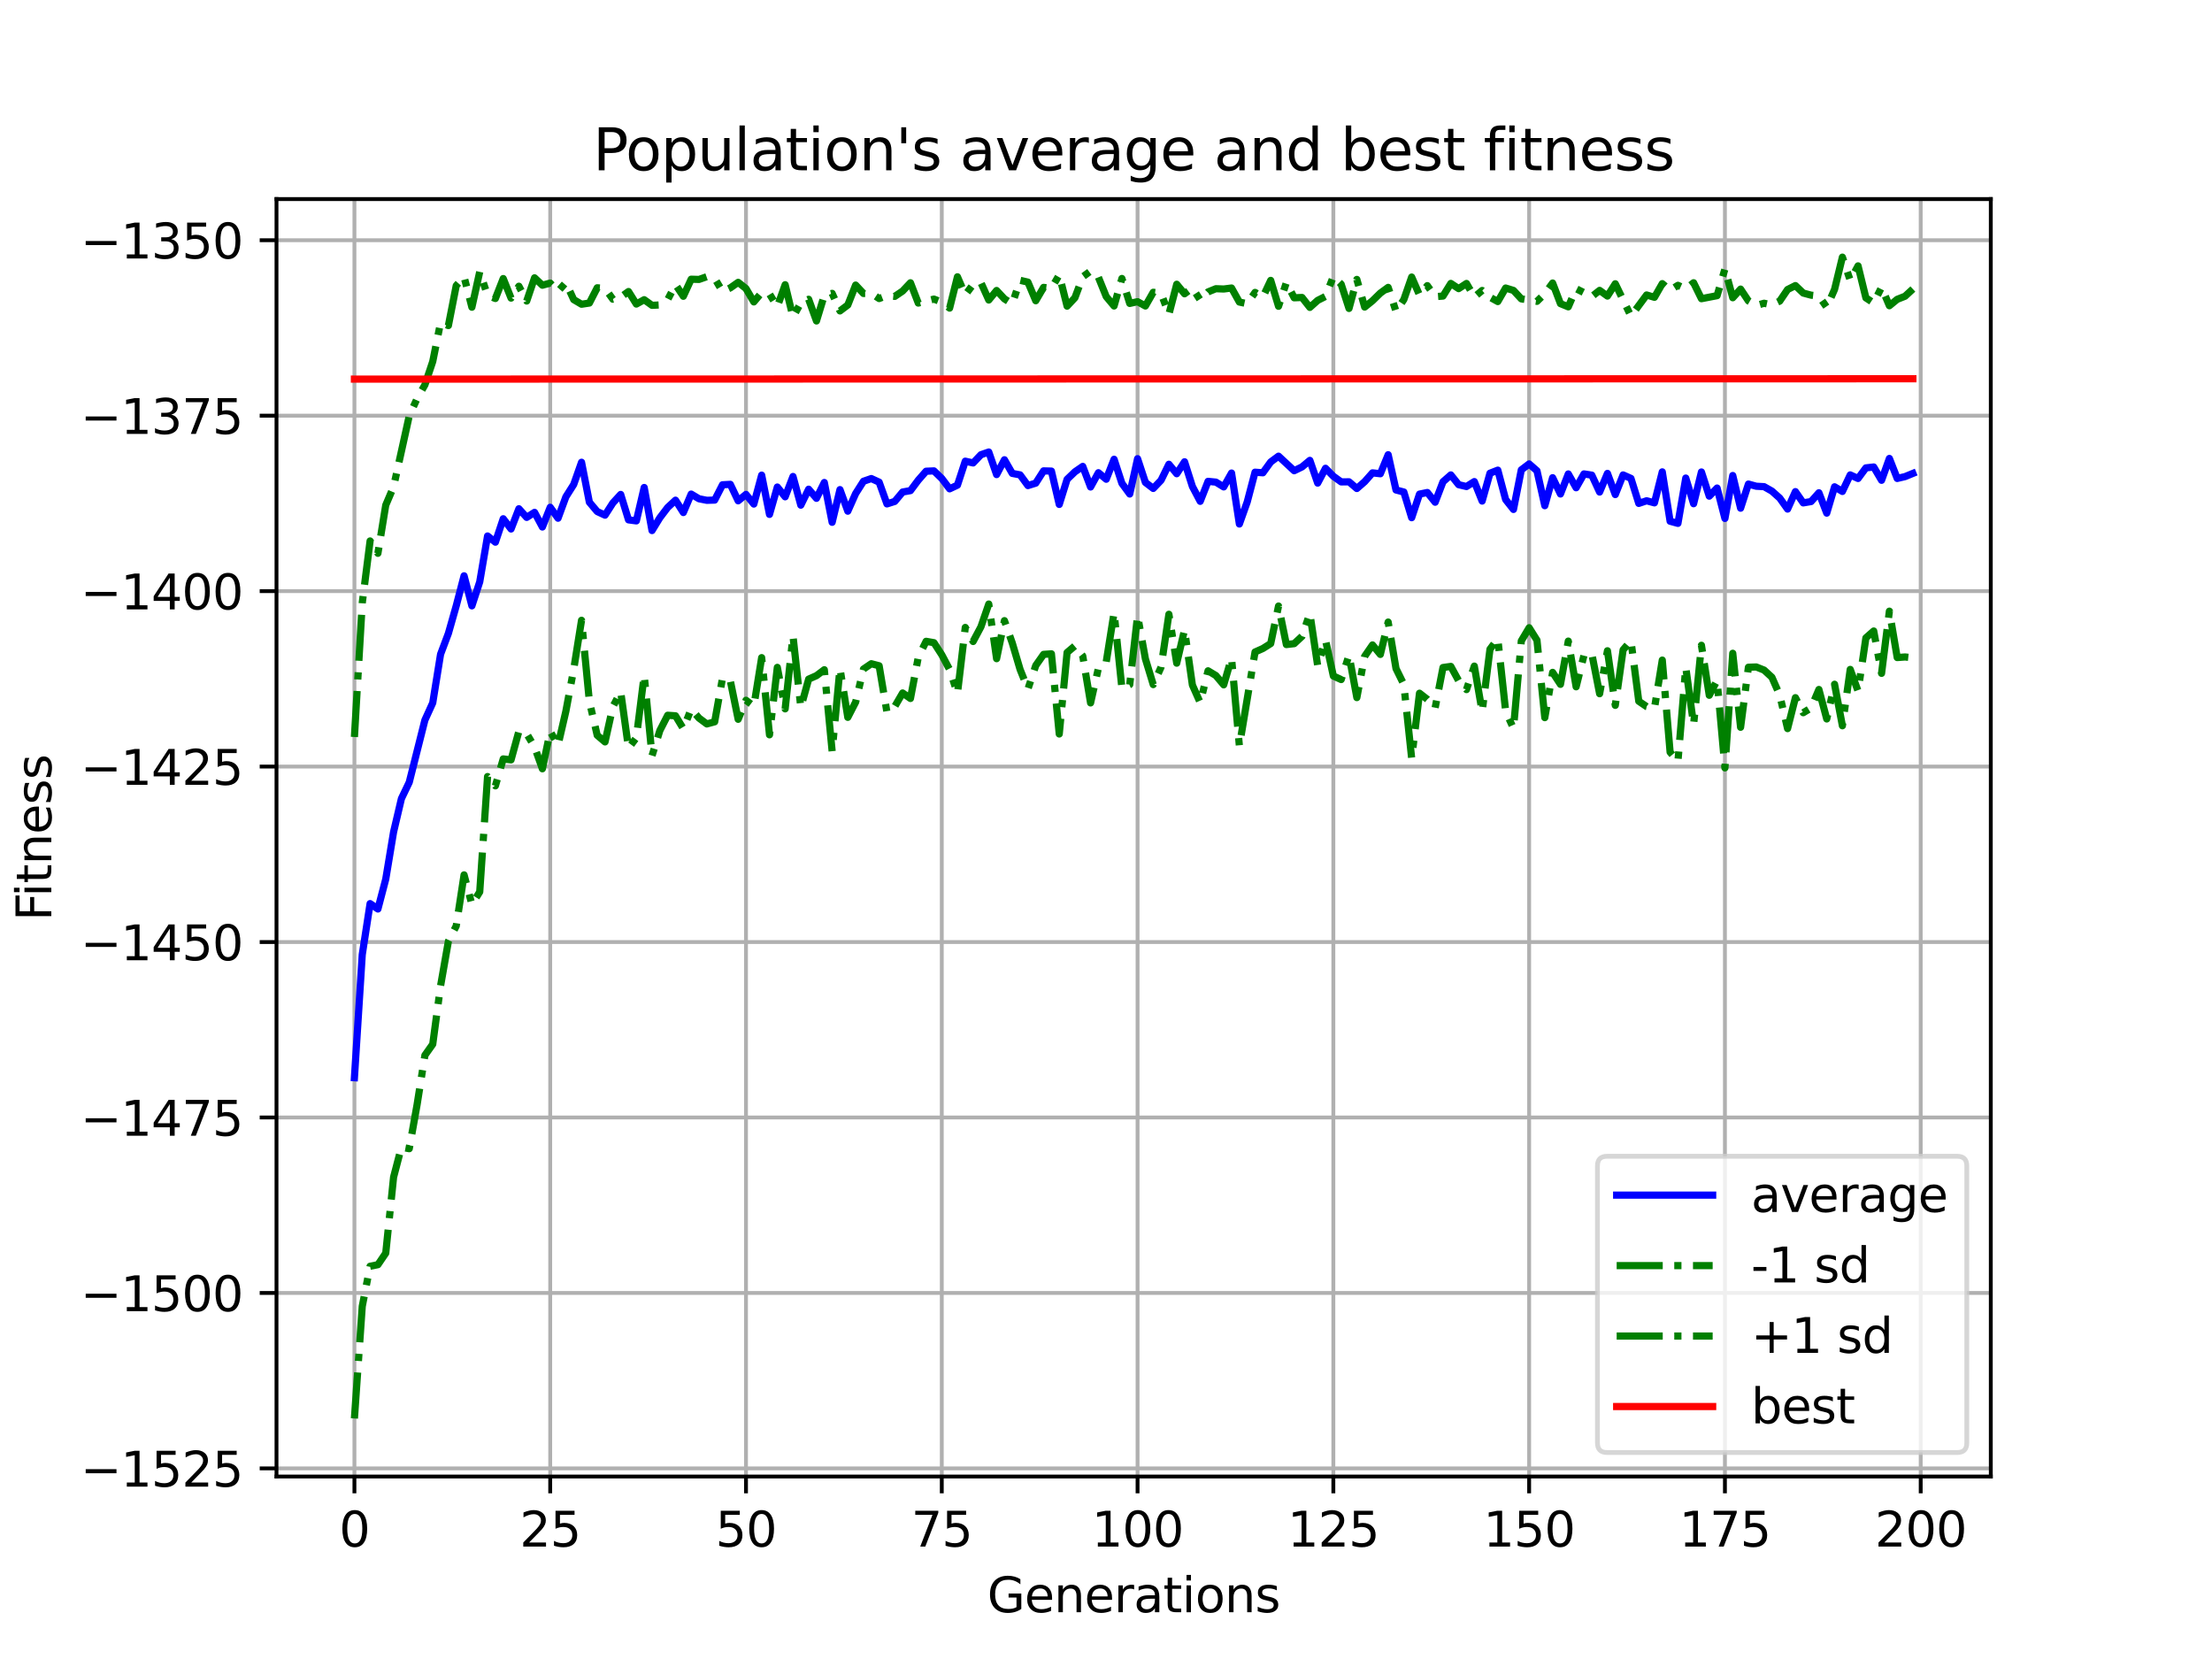 <?xml version="1.0" encoding="utf-8" standalone="no"?>
<!DOCTYPE svg PUBLIC "-//W3C//DTD SVG 1.1//EN"
  "http://www.w3.org/Graphics/SVG/1.1/DTD/svg11.dtd">
<svg xmlns:xlink="http://www.w3.org/1999/xlink" width="460.8pt" height="345.6pt" viewBox="0 0 460.8 345.6" xmlns="http://www.w3.org/2000/svg" version="1.1">
 <defs>
  <style type="text/css">*{stroke-linejoin: round; stroke-linecap: butt}</style>
 </defs>
 <g id="figure_1">
  <g id="patch_1">
   <path d="M 0 345.6 
L 460.8 345.6 
L 460.8 0 
L 0 0 
z
" style="fill: #ffffff"/>
  </g>
  <g id="axes_1">
   <g id="patch_2">
    <path d="M 57.6 307.584 
L 414.72 307.584 
L 414.72 41.472 
L 57.6 41.472 
z
" style="fill: #ffffff"/>
   </g>
   <g id="matplotlib.axis_1">
    <g id="xtick_1">
     <g id="line2d_1">
      <path d="M 73.833 307.584 
L 73.833 41.472 
" clip-path="url(#p7c214a0257)" style="fill: none; stroke: #b0b0b0; stroke-width: 0.8; stroke-linecap: square"/>
     </g>
     <g id="line2d_2">
      <defs>
       <path id="m3a6a74a16d" d="M 0 0 
L 0 3.5 
" style="stroke: #000000; stroke-width: 0.8"/>
      </defs>
      <g>
       <use xlink:href="#m3a6a74a16d" x="73.833" y="307.584" style="stroke: #000000; stroke-width: 0.8"/>
      </g>
     </g>
     <g id="text_1">
      <!-- 0 -->
      <g transform="translate(70.651 322.182) scale(0.1 -0.1)">
       <defs>
        <path id="DejaVuSans-30" d="M 2034 4250 
Q 1547 4250 1301 3770 
Q 1056 3291 1056 2328 
Q 1056 1369 1301 889 
Q 1547 409 2034 409 
Q 2525 409 2770 889 
Q 3016 1369 3016 2328 
Q 3016 3291 2770 3770 
Q 2525 4250 2034 4250 
z
M 2034 4750 
Q 2819 4750 3233 4129 
Q 3647 3509 3647 2328 
Q 3647 1150 3233 529 
Q 2819 -91 2034 -91 
Q 1250 -91 836 529 
Q 422 1150 422 2328 
Q 422 3509 836 4129 
Q 1250 4750 2034 4750 
z
" transform="scale(0.016)"/>
       </defs>
       <use xlink:href="#DejaVuSans-30"/>
      </g>
     </g>
    </g>
    <g id="xtick_2">
     <g id="line2d_3">
      <path d="M 114.618 307.584 
L 114.618 41.472 
" clip-path="url(#p7c214a0257)" style="fill: none; stroke: #b0b0b0; stroke-width: 0.8; stroke-linecap: square"/>
     </g>
     <g id="line2d_4">
      <g>
       <use xlink:href="#m3a6a74a16d" x="114.618" y="307.584" style="stroke: #000000; stroke-width: 0.8"/>
      </g>
     </g>
     <g id="text_2">
      <!-- 25 -->
      <g transform="translate(108.256 322.182) scale(0.1 -0.1)">
       <defs>
        <path id="DejaVuSans-32" d="M 1228 531 
L 3431 531 
L 3431 0 
L 469 0 
L 469 531 
Q 828 903 1448 1529 
Q 2069 2156 2228 2338 
Q 2531 2678 2651 2914 
Q 2772 3150 2772 3378 
Q 2772 3750 2511 3984 
Q 2250 4219 1831 4219 
Q 1534 4219 1204 4116 
Q 875 4013 500 3803 
L 500 4441 
Q 881 4594 1212 4672 
Q 1544 4750 1819 4750 
Q 2544 4750 2975 4387 
Q 3406 4025 3406 3419 
Q 3406 3131 3298 2873 
Q 3191 2616 2906 2266 
Q 2828 2175 2409 1742 
Q 1991 1309 1228 531 
z
" transform="scale(0.016)"/>
        <path id="DejaVuSans-35" d="M 691 4666 
L 3169 4666 
L 3169 4134 
L 1269 4134 
L 1269 2991 
Q 1406 3038 1543 3061 
Q 1681 3084 1819 3084 
Q 2600 3084 3056 2656 
Q 3513 2228 3513 1497 
Q 3513 744 3044 326 
Q 2575 -91 1722 -91 
Q 1428 -91 1123 -41 
Q 819 9 494 109 
L 494 744 
Q 775 591 1075 516 
Q 1375 441 1709 441 
Q 2250 441 2565 725 
Q 2881 1009 2881 1497 
Q 2881 1984 2565 2268 
Q 2250 2553 1709 2553 
Q 1456 2553 1204 2497 
Q 953 2441 691 2322 
L 691 4666 
z
" transform="scale(0.016)"/>
       </defs>
       <use xlink:href="#DejaVuSans-32"/>
       <use xlink:href="#DejaVuSans-35" x="63.623"/>
      </g>
     </g>
    </g>
    <g id="xtick_3">
     <g id="line2d_5">
      <path d="M 155.404 307.584 
L 155.404 41.472 
" clip-path="url(#p7c214a0257)" style="fill: none; stroke: #b0b0b0; stroke-width: 0.8; stroke-linecap: square"/>
     </g>
     <g id="line2d_6">
      <g>
       <use xlink:href="#m3a6a74a16d" x="155.404" y="307.584" style="stroke: #000000; stroke-width: 0.8"/>
      </g>
     </g>
     <g id="text_3">
      <!-- 50 -->
      <g transform="translate(149.042 322.182) scale(0.1 -0.1)">
       <use xlink:href="#DejaVuSans-35"/>
       <use xlink:href="#DejaVuSans-30" x="63.623"/>
      </g>
     </g>
    </g>
    <g id="xtick_4">
     <g id="line2d_7">
      <path d="M 196.19 307.584 
L 196.19 41.472 
" clip-path="url(#p7c214a0257)" style="fill: none; stroke: #b0b0b0; stroke-width: 0.8; stroke-linecap: square"/>
     </g>
     <g id="line2d_8">
      <g>
       <use xlink:href="#m3a6a74a16d" x="196.19" y="307.584" style="stroke: #000000; stroke-width: 0.8"/>
      </g>
     </g>
     <g id="text_4">
      <!-- 75 -->
      <g transform="translate(189.827 322.182) scale(0.1 -0.1)">
       <defs>
        <path id="DejaVuSans-37" d="M 525 4666 
L 3525 4666 
L 3525 4397 
L 1831 0 
L 1172 0 
L 2766 4134 
L 525 4134 
L 525 4666 
z
" transform="scale(0.016)"/>
       </defs>
       <use xlink:href="#DejaVuSans-37"/>
       <use xlink:href="#DejaVuSans-35" x="63.623"/>
      </g>
     </g>
    </g>
    <g id="xtick_5">
     <g id="line2d_9">
      <path d="M 236.976 307.584 
L 236.976 41.472 
" clip-path="url(#p7c214a0257)" style="fill: none; stroke: #b0b0b0; stroke-width: 0.8; stroke-linecap: square"/>
     </g>
     <g id="line2d_10">
      <g>
       <use xlink:href="#m3a6a74a16d" x="236.976" y="307.584" style="stroke: #000000; stroke-width: 0.8"/>
      </g>
     </g>
     <g id="text_5">
      <!-- 100 -->
      <g transform="translate(227.432 322.182) scale(0.1 -0.1)">
       <defs>
        <path id="DejaVuSans-31" d="M 794 531 
L 1825 531 
L 1825 4091 
L 703 3866 
L 703 4441 
L 1819 4666 
L 2450 4666 
L 2450 531 
L 3481 531 
L 3481 0 
L 794 0 
L 794 531 
z
" transform="scale(0.016)"/>
       </defs>
       <use xlink:href="#DejaVuSans-31"/>
       <use xlink:href="#DejaVuSans-30" x="63.623"/>
       <use xlink:href="#DejaVuSans-30" x="127.246"/>
      </g>
     </g>
    </g>
    <g id="xtick_6">
     <g id="line2d_11">
      <path d="M 277.761 307.584 
L 277.761 41.472 
" clip-path="url(#p7c214a0257)" style="fill: none; stroke: #b0b0b0; stroke-width: 0.8; stroke-linecap: square"/>
     </g>
     <g id="line2d_12">
      <g>
       <use xlink:href="#m3a6a74a16d" x="277.761" y="307.584" style="stroke: #000000; stroke-width: 0.8"/>
      </g>
     </g>
     <g id="text_6">
      <!-- 125 -->
      <g transform="translate(268.218 322.182) scale(0.1 -0.1)">
       <use xlink:href="#DejaVuSans-31"/>
       <use xlink:href="#DejaVuSans-32" x="63.623"/>
       <use xlink:href="#DejaVuSans-35" x="127.246"/>
      </g>
     </g>
    </g>
    <g id="xtick_7">
     <g id="line2d_13">
      <path d="M 318.547 307.584 
L 318.547 41.472 
" clip-path="url(#p7c214a0257)" style="fill: none; stroke: #b0b0b0; stroke-width: 0.8; stroke-linecap: square"/>
     </g>
     <g id="line2d_14">
      <g>
       <use xlink:href="#m3a6a74a16d" x="318.547" y="307.584" style="stroke: #000000; stroke-width: 0.8"/>
      </g>
     </g>
     <g id="text_7">
      <!-- 150 -->
      <g transform="translate(309.003 322.182) scale(0.1 -0.1)">
       <use xlink:href="#DejaVuSans-31"/>
       <use xlink:href="#DejaVuSans-35" x="63.623"/>
       <use xlink:href="#DejaVuSans-30" x="127.246"/>
      </g>
     </g>
    </g>
    <g id="xtick_8">
     <g id="line2d_15">
      <path d="M 359.333 307.584 
L 359.333 41.472 
" clip-path="url(#p7c214a0257)" style="fill: none; stroke: #b0b0b0; stroke-width: 0.8; stroke-linecap: square"/>
     </g>
     <g id="line2d_16">
      <g>
       <use xlink:href="#m3a6a74a16d" x="359.333" y="307.584" style="stroke: #000000; stroke-width: 0.8"/>
      </g>
     </g>
     <g id="text_8">
      <!-- 175 -->
      <g transform="translate(349.789 322.182) scale(0.1 -0.1)">
       <use xlink:href="#DejaVuSans-31"/>
       <use xlink:href="#DejaVuSans-37" x="63.623"/>
       <use xlink:href="#DejaVuSans-35" x="127.246"/>
      </g>
     </g>
    </g>
    <g id="xtick_9">
     <g id="line2d_17">
      <path d="M 400.119 307.584 
L 400.119 41.472 
" clip-path="url(#p7c214a0257)" style="fill: none; stroke: #b0b0b0; stroke-width: 0.8; stroke-linecap: square"/>
     </g>
     <g id="line2d_18">
      <g>
       <use xlink:href="#m3a6a74a16d" x="400.119" y="307.584" style="stroke: #000000; stroke-width: 0.8"/>
      </g>
     </g>
     <g id="text_9">
      <!-- 200 -->
      <g transform="translate(390.575 322.182) scale(0.1 -0.1)">
       <use xlink:href="#DejaVuSans-32"/>
       <use xlink:href="#DejaVuSans-30" x="63.623"/>
       <use xlink:href="#DejaVuSans-30" x="127.246"/>
      </g>
     </g>
    </g>
    <g id="text_10">
     <!-- Generations -->
     <g transform="translate(205.662 335.861) scale(0.1 -0.1)">
      <defs>
       <path id="DejaVuSans-47" d="M 3809 666 
L 3809 1919 
L 2778 1919 
L 2778 2438 
L 4434 2438 
L 4434 434 
Q 4069 175 3628 42 
Q 3188 -91 2688 -91 
Q 1594 -91 976 548 
Q 359 1188 359 2328 
Q 359 3472 976 4111 
Q 1594 4750 2688 4750 
Q 3144 4750 3555 4637 
Q 3966 4525 4313 4306 
L 4313 3634 
Q 3963 3931 3569 4081 
Q 3175 4231 2741 4231 
Q 1884 4231 1454 3753 
Q 1025 3275 1025 2328 
Q 1025 1384 1454 906 
Q 1884 428 2741 428 
Q 3075 428 3337 486 
Q 3600 544 3809 666 
z
" transform="scale(0.016)"/>
       <path id="DejaVuSans-65" d="M 3597 1894 
L 3597 1613 
L 953 1613 
Q 991 1019 1311 708 
Q 1631 397 2203 397 
Q 2534 397 2845 478 
Q 3156 559 3463 722 
L 3463 178 
Q 3153 47 2828 -22 
Q 2503 -91 2169 -91 
Q 1331 -91 842 396 
Q 353 884 353 1716 
Q 353 2575 817 3079 
Q 1281 3584 2069 3584 
Q 2775 3584 3186 3129 
Q 3597 2675 3597 1894 
z
M 3022 2063 
Q 3016 2534 2758 2815 
Q 2500 3097 2075 3097 
Q 1594 3097 1305 2825 
Q 1016 2553 972 2059 
L 3022 2063 
z
" transform="scale(0.016)"/>
       <path id="DejaVuSans-6e" d="M 3513 2113 
L 3513 0 
L 2938 0 
L 2938 2094 
Q 2938 2591 2744 2837 
Q 2550 3084 2163 3084 
Q 1697 3084 1428 2787 
Q 1159 2491 1159 1978 
L 1159 0 
L 581 0 
L 581 3500 
L 1159 3500 
L 1159 2956 
Q 1366 3272 1645 3428 
Q 1925 3584 2291 3584 
Q 2894 3584 3203 3211 
Q 3513 2838 3513 2113 
z
" transform="scale(0.016)"/>
       <path id="DejaVuSans-72" d="M 2631 2963 
Q 2534 3019 2420 3045 
Q 2306 3072 2169 3072 
Q 1681 3072 1420 2755 
Q 1159 2438 1159 1844 
L 1159 0 
L 581 0 
L 581 3500 
L 1159 3500 
L 1159 2956 
Q 1341 3275 1631 3429 
Q 1922 3584 2338 3584 
Q 2397 3584 2469 3576 
Q 2541 3569 2628 3553 
L 2631 2963 
z
" transform="scale(0.016)"/>
       <path id="DejaVuSans-61" d="M 2194 1759 
Q 1497 1759 1228 1600 
Q 959 1441 959 1056 
Q 959 750 1161 570 
Q 1363 391 1709 391 
Q 2188 391 2477 730 
Q 2766 1069 2766 1631 
L 2766 1759 
L 2194 1759 
z
M 3341 1997 
L 3341 0 
L 2766 0 
L 2766 531 
Q 2569 213 2275 61 
Q 1981 -91 1556 -91 
Q 1019 -91 701 211 
Q 384 513 384 1019 
Q 384 1609 779 1909 
Q 1175 2209 1959 2209 
L 2766 2209 
L 2766 2266 
Q 2766 2663 2505 2880 
Q 2244 3097 1772 3097 
Q 1472 3097 1187 3025 
Q 903 2953 641 2809 
L 641 3341 
Q 956 3463 1253 3523 
Q 1550 3584 1831 3584 
Q 2591 3584 2966 3190 
Q 3341 2797 3341 1997 
z
" transform="scale(0.016)"/>
       <path id="DejaVuSans-74" d="M 1172 4494 
L 1172 3500 
L 2356 3500 
L 2356 3053 
L 1172 3053 
L 1172 1153 
Q 1172 725 1289 603 
Q 1406 481 1766 481 
L 2356 481 
L 2356 0 
L 1766 0 
Q 1100 0 847 248 
Q 594 497 594 1153 
L 594 3053 
L 172 3053 
L 172 3500 
L 594 3500 
L 594 4494 
L 1172 4494 
z
" transform="scale(0.016)"/>
       <path id="DejaVuSans-69" d="M 603 3500 
L 1178 3500 
L 1178 0 
L 603 0 
L 603 3500 
z
M 603 4863 
L 1178 4863 
L 1178 4134 
L 603 4134 
L 603 4863 
z
" transform="scale(0.016)"/>
       <path id="DejaVuSans-6f" d="M 1959 3097 
Q 1497 3097 1228 2736 
Q 959 2375 959 1747 
Q 959 1119 1226 758 
Q 1494 397 1959 397 
Q 2419 397 2687 759 
Q 2956 1122 2956 1747 
Q 2956 2369 2687 2733 
Q 2419 3097 1959 3097 
z
M 1959 3584 
Q 2709 3584 3137 3096 
Q 3566 2609 3566 1747 
Q 3566 888 3137 398 
Q 2709 -91 1959 -91 
Q 1206 -91 779 398 
Q 353 888 353 1747 
Q 353 2609 779 3096 
Q 1206 3584 1959 3584 
z
" transform="scale(0.016)"/>
       <path id="DejaVuSans-73" d="M 2834 3397 
L 2834 2853 
Q 2591 2978 2328 3040 
Q 2066 3103 1784 3103 
Q 1356 3103 1142 2972 
Q 928 2841 928 2578 
Q 928 2378 1081 2264 
Q 1234 2150 1697 2047 
L 1894 2003 
Q 2506 1872 2764 1633 
Q 3022 1394 3022 966 
Q 3022 478 2636 193 
Q 2250 -91 1575 -91 
Q 1294 -91 989 -36 
Q 684 19 347 128 
L 347 722 
Q 666 556 975 473 
Q 1284 391 1588 391 
Q 1994 391 2212 530 
Q 2431 669 2431 922 
Q 2431 1156 2273 1281 
Q 2116 1406 1581 1522 
L 1381 1569 
Q 847 1681 609 1914 
Q 372 2147 372 2553 
Q 372 3047 722 3315 
Q 1072 3584 1716 3584 
Q 2034 3584 2315 3537 
Q 2597 3491 2834 3397 
z
" transform="scale(0.016)"/>
      </defs>
      <use xlink:href="#DejaVuSans-47"/>
      <use xlink:href="#DejaVuSans-65" x="77.49"/>
      <use xlink:href="#DejaVuSans-6e" x="139.014"/>
      <use xlink:href="#DejaVuSans-65" x="202.393"/>
      <use xlink:href="#DejaVuSans-72" x="263.916"/>
      <use xlink:href="#DejaVuSans-61" x="305.029"/>
      <use xlink:href="#DejaVuSans-74" x="366.309"/>
      <use xlink:href="#DejaVuSans-69" x="405.518"/>
      <use xlink:href="#DejaVuSans-6f" x="433.301"/>
      <use xlink:href="#DejaVuSans-6e" x="494.482"/>
      <use xlink:href="#DejaVuSans-73" x="557.861"/>
     </g>
    </g>
   </g>
   <g id="matplotlib.axis_2">
    <g id="ytick_1">
     <g id="line2d_19">
      <path d="M 57.6 305.891 
L 414.72 305.891 
" clip-path="url(#p7c214a0257)" style="fill: none; stroke: #b0b0b0; stroke-width: 0.8; stroke-linecap: square"/>
     </g>
     <g id="line2d_20">
      <defs>
       <path id="m35b5b79288" d="M 0 0 
L -3.5 0 
" style="stroke: #000000; stroke-width: 0.8"/>
      </defs>
      <g>
       <use xlink:href="#m35b5b79288" x="57.6" y="305.891" style="stroke: #000000; stroke-width: 0.8"/>
      </g>
     </g>
     <g id="text_11">
      <!-- −1525 -->
      <g transform="translate(16.77 309.69) scale(0.1 -0.1)">
       <defs>
        <path id="DejaVuSans-2212" d="M 678 2272 
L 4684 2272 
L 4684 1741 
L 678 1741 
L 678 2272 
z
" transform="scale(0.016)"/>
       </defs>
       <use xlink:href="#DejaVuSans-2212"/>
       <use xlink:href="#DejaVuSans-31" x="83.789"/>
       <use xlink:href="#DejaVuSans-35" x="147.412"/>
       <use xlink:href="#DejaVuSans-32" x="211.035"/>
       <use xlink:href="#DejaVuSans-35" x="274.658"/>
      </g>
     </g>
    </g>
    <g id="ytick_2">
     <g id="line2d_21">
      <path d="M 57.6 269.342 
L 414.72 269.342 
" clip-path="url(#p7c214a0257)" style="fill: none; stroke: #b0b0b0; stroke-width: 0.8; stroke-linecap: square"/>
     </g>
     <g id="line2d_22">
      <g>
       <use xlink:href="#m35b5b79288" x="57.6" y="269.342" style="stroke: #000000; stroke-width: 0.8"/>
      </g>
     </g>
     <g id="text_12">
      <!-- −1500 -->
      <g transform="translate(16.77 273.141) scale(0.1 -0.1)">
       <use xlink:href="#DejaVuSans-2212"/>
       <use xlink:href="#DejaVuSans-31" x="83.789"/>
       <use xlink:href="#DejaVuSans-35" x="147.412"/>
       <use xlink:href="#DejaVuSans-30" x="211.035"/>
       <use xlink:href="#DejaVuSans-30" x="274.658"/>
      </g>
     </g>
    </g>
    <g id="ytick_3">
     <g id="line2d_23">
      <path d="M 57.6 232.792 
L 414.72 232.792 
" clip-path="url(#p7c214a0257)" style="fill: none; stroke: #b0b0b0; stroke-width: 0.8; stroke-linecap: square"/>
     </g>
     <g id="line2d_24">
      <g>
       <use xlink:href="#m35b5b79288" x="57.6" y="232.792" style="stroke: #000000; stroke-width: 0.8"/>
      </g>
     </g>
     <g id="text_13">
      <!-- −1475 -->
      <g transform="translate(16.77 236.591) scale(0.1 -0.1)">
       <defs>
        <path id="DejaVuSans-34" d="M 2419 4116 
L 825 1625 
L 2419 1625 
L 2419 4116 
z
M 2253 4666 
L 3047 4666 
L 3047 1625 
L 3713 1625 
L 3713 1100 
L 3047 1100 
L 3047 0 
L 2419 0 
L 2419 1100 
L 313 1100 
L 313 1709 
L 2253 4666 
z
" transform="scale(0.016)"/>
       </defs>
       <use xlink:href="#DejaVuSans-2212"/>
       <use xlink:href="#DejaVuSans-31" x="83.789"/>
       <use xlink:href="#DejaVuSans-34" x="147.412"/>
       <use xlink:href="#DejaVuSans-37" x="211.035"/>
       <use xlink:href="#DejaVuSans-35" x="274.658"/>
      </g>
     </g>
    </g>
    <g id="ytick_4">
     <g id="line2d_25">
      <path d="M 57.6 196.242 
L 414.72 196.242 
" clip-path="url(#p7c214a0257)" style="fill: none; stroke: #b0b0b0; stroke-width: 0.8; stroke-linecap: square"/>
     </g>
     <g id="line2d_26">
      <g>
       <use xlink:href="#m35b5b79288" x="57.6" y="196.242" style="stroke: #000000; stroke-width: 0.8"/>
      </g>
     </g>
     <g id="text_14">
      <!-- −1450 -->
      <g transform="translate(16.77 200.042) scale(0.1 -0.1)">
       <use xlink:href="#DejaVuSans-2212"/>
       <use xlink:href="#DejaVuSans-31" x="83.789"/>
       <use xlink:href="#DejaVuSans-34" x="147.412"/>
       <use xlink:href="#DejaVuSans-35" x="211.035"/>
       <use xlink:href="#DejaVuSans-30" x="274.658"/>
      </g>
     </g>
    </g>
    <g id="ytick_5">
     <g id="line2d_27">
      <path d="M 57.6 159.693 
L 414.72 159.693 
" clip-path="url(#p7c214a0257)" style="fill: none; stroke: #b0b0b0; stroke-width: 0.8; stroke-linecap: square"/>
     </g>
     <g id="line2d_28">
      <g>
       <use xlink:href="#m35b5b79288" x="57.6" y="159.693" style="stroke: #000000; stroke-width: 0.8"/>
      </g>
     </g>
     <g id="text_15">
      <!-- −1425 -->
      <g transform="translate(16.77 163.492) scale(0.1 -0.1)">
       <use xlink:href="#DejaVuSans-2212"/>
       <use xlink:href="#DejaVuSans-31" x="83.789"/>
       <use xlink:href="#DejaVuSans-34" x="147.412"/>
       <use xlink:href="#DejaVuSans-32" x="211.035"/>
       <use xlink:href="#DejaVuSans-35" x="274.658"/>
      </g>
     </g>
    </g>
    <g id="ytick_6">
     <g id="line2d_29">
      <path d="M 57.6 123.143 
L 414.72 123.143 
" clip-path="url(#p7c214a0257)" style="fill: none; stroke: #b0b0b0; stroke-width: 0.8; stroke-linecap: square"/>
     </g>
     <g id="line2d_30">
      <g>
       <use xlink:href="#m35b5b79288" x="57.6" y="123.143" style="stroke: #000000; stroke-width: 0.8"/>
      </g>
     </g>
     <g id="text_16">
      <!-- −1400 -->
      <g transform="translate(16.77 126.942) scale(0.1 -0.1)">
       <use xlink:href="#DejaVuSans-2212"/>
       <use xlink:href="#DejaVuSans-31" x="83.789"/>
       <use xlink:href="#DejaVuSans-34" x="147.412"/>
       <use xlink:href="#DejaVuSans-30" x="211.035"/>
       <use xlink:href="#DejaVuSans-30" x="274.658"/>
      </g>
     </g>
    </g>
    <g id="ytick_7">
     <g id="line2d_31">
      <path d="M 57.6 86.594 
L 414.72 86.594 
" clip-path="url(#p7c214a0257)" style="fill: none; stroke: #b0b0b0; stroke-width: 0.8; stroke-linecap: square"/>
     </g>
     <g id="line2d_32">
      <g>
       <use xlink:href="#m35b5b79288" x="57.6" y="86.594" style="stroke: #000000; stroke-width: 0.8"/>
      </g>
     </g>
     <g id="text_17">
      <!-- −1375 -->
      <g transform="translate(16.77 90.393) scale(0.1 -0.1)">
       <defs>
        <path id="DejaVuSans-33" d="M 2597 2516 
Q 3050 2419 3304 2112 
Q 3559 1806 3559 1356 
Q 3559 666 3084 287 
Q 2609 -91 1734 -91 
Q 1441 -91 1130 -33 
Q 819 25 488 141 
L 488 750 
Q 750 597 1062 519 
Q 1375 441 1716 441 
Q 2309 441 2620 675 
Q 2931 909 2931 1356 
Q 2931 1769 2642 2001 
Q 2353 2234 1838 2234 
L 1294 2234 
L 1294 2753 
L 1863 2753 
Q 2328 2753 2575 2939 
Q 2822 3125 2822 3475 
Q 2822 3834 2567 4026 
Q 2313 4219 1838 4219 
Q 1578 4219 1281 4162 
Q 984 4106 628 3988 
L 628 4550 
Q 988 4650 1302 4700 
Q 1616 4750 1894 4750 
Q 2613 4750 3031 4423 
Q 3450 4097 3450 3541 
Q 3450 3153 3228 2886 
Q 3006 2619 2597 2516 
z
" transform="scale(0.016)"/>
       </defs>
       <use xlink:href="#DejaVuSans-2212"/>
       <use xlink:href="#DejaVuSans-31" x="83.789"/>
       <use xlink:href="#DejaVuSans-33" x="147.412"/>
       <use xlink:href="#DejaVuSans-37" x="211.035"/>
       <use xlink:href="#DejaVuSans-35" x="274.658"/>
      </g>
     </g>
    </g>
    <g id="ytick_8">
     <g id="line2d_33">
      <path d="M 57.6 50.044 
L 414.72 50.044 
" clip-path="url(#p7c214a0257)" style="fill: none; stroke: #b0b0b0; stroke-width: 0.8; stroke-linecap: square"/>
     </g>
     <g id="line2d_34">
      <g>
       <use xlink:href="#m35b5b79288" x="57.6" y="50.044" style="stroke: #000000; stroke-width: 0.8"/>
      </g>
     </g>
     <g id="text_18">
      <!-- −1350 -->
      <g transform="translate(16.77 53.843) scale(0.1 -0.1)">
       <use xlink:href="#DejaVuSans-2212"/>
       <use xlink:href="#DejaVuSans-31" x="83.789"/>
       <use xlink:href="#DejaVuSans-33" x="147.412"/>
       <use xlink:href="#DejaVuSans-35" x="211.035"/>
       <use xlink:href="#DejaVuSans-30" x="274.658"/>
      </g>
     </g>
    </g>
    <g id="text_19">
     <!-- Fitness -->
     <g transform="translate(10.691 191.845) rotate(-90) scale(0.1 -0.1)">
      <defs>
       <path id="DejaVuSans-46" d="M 628 4666 
L 3309 4666 
L 3309 4134 
L 1259 4134 
L 1259 2759 
L 3109 2759 
L 3109 2228 
L 1259 2228 
L 1259 0 
L 628 0 
L 628 4666 
z
" transform="scale(0.016)"/>
      </defs>
      <use xlink:href="#DejaVuSans-46"/>
      <use xlink:href="#DejaVuSans-69" x="50.27"/>
      <use xlink:href="#DejaVuSans-74" x="78.053"/>
      <use xlink:href="#DejaVuSans-6e" x="117.262"/>
      <use xlink:href="#DejaVuSans-65" x="180.641"/>
      <use xlink:href="#DejaVuSans-73" x="242.164"/>
      <use xlink:href="#DejaVuSans-73" x="294.264"/>
     </g>
    </g>
   </g>
   <g id="line2d_35">
    <path d="M 73.833 224.508 
L 75.464 198.86 
L 77.096 188.237 
L 78.727 189.36 
L 80.358 183.142 
L 81.99 173.307 
L 83.621 166.373 
L 85.253 162.959 
L 88.516 150 
L 90.147 146.418 
L 91.778 136.294 
L 93.41 131.944 
L 95.041 126.202 
L 96.673 119.954 
L 98.304 126.209 
L 99.936 121.209 
L 101.567 111.655 
L 103.198 112.945 
L 104.83 108.063 
L 106.461 110.197 
L 108.093 105.983 
L 109.724 107.784 
L 111.356 106.734 
L 112.987 109.783 
L 114.618 105.679 
L 116.25 107.953 
L 117.881 103.507 
L 119.513 100.925 
L 121.144 96.297 
L 122.776 104.615 
L 124.407 106.561 
L 126.038 107.318 
L 127.67 104.777 
L 129.301 103.001 
L 130.933 108.295 
L 132.564 108.512 
L 134.196 101.552 
L 135.827 110.522 
L 137.458 107.858 
L 139.09 105.713 
L 140.721 104.199 
L 142.353 106.768 
L 143.984 102.927 
L 145.616 103.902 
L 147.247 104.224 
L 148.879 104.176 
L 150.51 100.99 
L 152.141 100.898 
L 153.773 104.328 
L 155.404 102.996 
L 157.036 105.004 
L 158.667 98.981 
L 160.299 107.158 
L 161.93 101.458 
L 163.561 103.491 
L 165.193 99.263 
L 166.824 105.234 
L 168.456 101.911 
L 170.087 103.807 
L 171.719 100.514 
L 173.35 108.805 
L 174.981 101.996 
L 176.613 106.487 
L 178.244 102.823 
L 179.876 100.256 
L 181.507 99.693 
L 183.139 100.441 
L 184.77 104.974 
L 186.401 104.453 
L 188.033 102.496 
L 189.664 102.206 
L 191.296 100.024 
L 192.927 98.165 
L 194.559 98.096 
L 196.19 99.675 
L 197.821 101.833 
L 199.453 101.063 
L 201.084 96.074 
L 202.716 96.44 
L 204.347 94.728 
L 205.979 94.165 
L 207.61 98.864 
L 209.241 95.777 
L 210.873 98.618 
L 212.504 98.924 
L 214.136 101.154 
L 215.767 100.645 
L 217.399 98.093 
L 219.03 98.136 
L 220.661 105.083 
L 222.293 99.854 
L 223.924 98.288 
L 225.556 97.159 
L 227.187 101.448 
L 228.819 98.476 
L 230.45 99.832 
L 232.081 95.674 
L 233.713 100.684 
L 235.344 102.911 
L 236.976 95.554 
L 238.607 100.496 
L 240.239 101.751 
L 241.87 100.043 
L 243.501 96.715 
L 245.133 98.684 
L 246.764 96.198 
L 248.396 101.338 
L 250.027 104.436 
L 251.659 100.275 
L 253.29 100.434 
L 254.921 101.434 
L 256.553 98.541 
L 258.184 109.16 
L 259.816 104.566 
L 261.447 98.369 
L 263.079 98.489 
L 264.71 96.237 
L 266.341 95.028 
L 269.604 98.059 
L 271.236 97.264 
L 272.867 95.904 
L 274.499 100.636 
L 276.13 97.551 
L 277.761 99.211 
L 279.393 100.39 
L 281.024 100.369 
L 282.656 101.766 
L 284.287 100.343 
L 285.919 98.503 
L 287.55 98.692 
L 289.181 94.727 
L 290.813 102.07 
L 292.444 102.497 
L 294.076 107.846 
L 295.707 102.934 
L 297.339 102.596 
L 298.97 104.62 
L 300.601 100.365 
L 302.233 98.934 
L 303.864 100.967 
L 305.496 101.352 
L 307.127 100.324 
L 308.759 104.379 
L 310.39 98.581 
L 312.021 97.941 
L 313.653 104.068 
L 315.284 106.125 
L 316.916 97.884 
L 318.547 96.646 
L 320.179 98.074 
L 321.81 105.343 
L 323.441 99.514 
L 325.073 102.906 
L 326.704 98.735 
L 328.336 101.606 
L 329.967 98.725 
L 331.599 98.981 
L 333.23 102.503 
L 334.862 98.62 
L 336.493 103.027 
L 338.124 98.936 
L 339.756 99.662 
L 341.387 104.867 
L 343.019 104.319 
L 344.65 104.753 
L 346.282 98.299 
L 347.913 108.581 
L 349.544 109.029 
L 351.176 99.59 
L 352.807 104.934 
L 354.439 98.322 
L 356.07 103.358 
L 357.702 101.669 
L 359.333 107.999 
L 360.964 99.057 
L 362.596 105.864 
L 364.227 100.84 
L 365.859 101.291 
L 367.49 101.382 
L 369.122 102.306 
L 370.753 103.765 
L 372.384 106.047 
L 374.016 102.415 
L 375.647 104.76 
L 377.279 104.482 
L 378.91 102.652 
L 380.542 106.892 
L 382.173 101.411 
L 383.804 102.378 
L 385.436 98.933 
L 387.067 99.676 
L 388.699 97.468 
L 390.33 97.284 
L 391.962 100.053 
L 393.593 95.504 
L 395.224 99.669 
L 396.856 99.285 
L 398.487 98.62 
L 398.487 98.62 
" clip-path="url(#p7c214a0257)" style="fill: none; stroke: #0000ff; stroke-width: 1.5; stroke-linecap: square"/>
   </g>
   <g id="line2d_36">
    <path d="M 73.833 295.488 
L 75.464 272.122 
L 77.096 263.783 
L 78.727 263.457 
L 80.358 261.052 
L 81.99 245.221 
L 83.621 238.988 
L 85.253 239.292 
L 86.884 230.134 
L 88.516 219.829 
L 90.147 217.528 
L 91.778 205.378 
L 93.41 196.07 
L 95.041 192.901 
L 96.673 182.254 
L 98.304 188.422 
L 99.936 185.793 
L 101.567 161.77 
L 103.198 163.705 
L 104.83 158.097 
L 106.461 158.295 
L 108.093 152.342 
L 109.724 152.86 
L 111.356 155.59 
L 112.987 160.15 
L 114.618 152.389 
L 116.25 155.21 
L 117.881 148.164 
L 119.513 139.435 
L 121.144 129.216 
L 122.776 146.099 
L 124.407 153.169 
L 126.038 154.552 
L 127.67 147.223 
L 129.301 144.101 
L 130.933 155.86 
L 132.564 153.681 
L 134.196 140.67 
L 135.827 157.436 
L 137.458 152.191 
L 139.09 149.001 
L 140.721 149.114 
L 142.353 151.817 
L 143.984 147.69 
L 145.616 149.593 
L 147.247 150.809 
L 148.879 150.367 
L 150.51 141.264 
L 152.141 141.828 
L 153.773 149.84 
L 155.404 145.881 
L 157.036 147.115 
L 158.667 136.999 
L 160.299 153.075 
L 161.93 139.025 
L 163.561 147.667 
L 165.193 132.472 
L 166.824 147.372 
L 168.456 141.474 
L 170.087 140.752 
L 171.719 139.517 
L 173.35 156.497 
L 174.981 139.223 
L 176.613 149.437 
L 178.244 146.261 
L 179.876 139.378 
L 181.507 138.266 
L 183.139 138.69 
L 184.77 148.38 
L 186.401 147.163 
L 188.033 144.359 
L 189.664 145.506 
L 191.296 136.913 
L 192.927 133.596 
L 194.559 133.884 
L 196.19 136.409 
L 197.821 139.479 
L 199.453 144.464 
L 201.084 130.707 
L 202.716 133.634 
L 204.347 130.571 
L 205.979 125.832 
L 207.61 137.213 
L 209.241 129.293 
L 210.873 133.945 
L 212.504 139.455 
L 214.136 143.536 
L 215.767 138.642 
L 217.399 136.318 
L 219.03 136.203 
L 220.661 152.902 
L 222.293 135.932 
L 223.924 134.548 
L 225.556 136.652 
L 227.187 146.431 
L 228.819 139.196 
L 230.45 137.876 
L 232.081 127.608 
L 233.713 143.355 
L 235.344 142.613 
L 236.976 128.263 
L 238.607 137.25 
L 240.239 142.613 
L 241.87 138.983 
L 243.501 127.965 
L 245.133 138.151 
L 246.764 131.197 
L 248.396 142.696 
L 250.027 146.372 
L 251.659 139.741 
L 253.29 140.725 
L 254.921 142.664 
L 256.553 137.084 
L 258.184 155.401 
L 261.447 135.824 
L 263.079 135.095 
L 264.71 134.065 
L 266.341 126.249 
L 267.973 134.273 
L 269.604 134.082 
L 271.236 132.559 
L 272.867 127.769 
L 274.499 138.698 
L 276.13 133.352 
L 277.761 140.824 
L 279.393 141.567 
L 281.024 136.483 
L 282.656 145.322 
L 284.287 136.72 
L 285.919 134.353 
L 287.55 136.327 
L 289.181 129.585 
L 290.813 139.271 
L 292.444 142.586 
L 294.076 157.978 
L 295.707 144.409 
L 297.339 145.688 
L 298.97 147.438 
L 300.601 139.056 
L 302.233 138.826 
L 303.864 141.808 
L 305.496 143.652 
L 307.127 138.762 
L 308.759 148.249 
L 310.39 135.242 
L 312.021 133.061 
L 313.653 148.136 
L 315.284 151.751 
L 316.916 133.512 
L 318.547 130.77 
L 320.179 133.372 
L 321.81 149.498 
L 323.441 140.069 
L 325.073 142.56 
L 326.704 133.552 
L 328.336 143.069 
L 329.967 136.539 
L 331.599 136.181 
L 333.23 144.516 
L 334.862 135.565 
L 336.493 146.938 
L 338.124 135.366 
L 339.756 133.467 
L 341.387 146.078 
L 343.019 147.191 
L 344.65 147.57 
L 346.282 137.51 
L 347.913 156.684 
L 349.544 158.62 
L 351.176 139.007 
L 352.807 150.966 
L 354.439 134.422 
L 356.07 144.84 
L 357.702 141.747 
L 359.333 159.965 
L 360.964 136.088 
L 362.596 151.503 
L 364.227 138.997 
L 365.859 138.942 
L 367.49 139.591 
L 369.122 141.093 
L 370.753 144.812 
L 372.384 151.781 
L 374.016 145.338 
L 375.647 148.471 
L 377.279 147.477 
L 378.91 143.633 
L 380.542 149.772 
L 382.173 142.541 
L 383.804 151.189 
L 385.436 139.451 
L 387.067 143.968 
L 388.699 132.884 
L 390.33 131.45 
L 391.962 140.269 
L 393.593 127.318 
L 395.224 136.98 
L 396.856 136.859 
L 398.487 137.032 
L 398.487 137.032 
" clip-path="url(#p7c214a0257)" style="fill: none; stroke-dasharray: 9.6,2.4,1.5,2.4; stroke-dashoffset: 0; stroke: #008000; stroke-width: 1.5"/>
   </g>
   <g id="line2d_37">
    <path d="M 73.833 153.527 
L 75.464 125.598 
L 77.096 112.69 
L 78.727 115.263 
L 80.358 105.232 
L 81.99 101.393 
L 85.253 86.625 
L 86.884 83.036 
L 88.516 80.171 
L 90.147 75.309 
L 91.778 67.21 
L 93.41 67.818 
L 95.041 59.503 
L 96.673 57.653 
L 98.304 63.997 
L 99.936 56.625 
L 101.567 61.539 
L 103.198 62.184 
L 104.83 58.029 
L 106.461 62.1 
L 108.093 59.625 
L 109.724 62.708 
L 111.356 57.877 
L 112.987 59.416 
L 114.618 58.969 
L 116.25 60.696 
L 117.881 58.849 
L 119.513 62.416 
L 121.144 63.378 
L 122.776 63.131 
L 124.407 59.953 
L 126.038 60.084 
L 127.67 62.33 
L 129.301 61.901 
L 130.933 60.73 
L 132.564 63.342 
L 134.196 62.434 
L 135.827 63.608 
L 137.458 63.525 
L 139.09 62.425 
L 140.721 59.284 
L 142.353 61.719 
L 143.984 58.164 
L 145.616 58.212 
L 147.247 57.64 
L 148.879 57.986 
L 150.51 60.716 
L 152.141 59.968 
L 153.773 58.816 
L 155.404 60.111 
L 157.036 62.894 
L 158.667 60.962 
L 160.299 61.241 
L 161.93 63.891 
L 163.561 59.315 
L 165.193 66.055 
L 166.824 63.095 
L 168.456 62.347 
L 170.087 66.862 
L 171.719 61.511 
L 173.35 61.114 
L 174.981 64.769 
L 176.613 63.537 
L 178.244 59.385 
L 179.876 61.133 
L 181.507 61.12 
L 183.139 62.192 
L 184.77 61.568 
L 186.401 61.743 
L 188.033 60.632 
L 189.664 58.906 
L 191.296 63.135 
L 194.559 62.307 
L 196.19 62.94 
L 197.821 64.187 
L 199.453 57.662 
L 201.084 61.441 
L 202.716 59.246 
L 204.347 58.885 
L 205.979 62.497 
L 207.61 60.514 
L 209.241 62.26 
L 210.873 63.292 
L 212.504 58.393 
L 214.136 58.773 
L 215.767 62.649 
L 217.399 59.869 
L 219.03 60.069 
L 220.661 57.264 
L 222.293 63.777 
L 223.924 62.028 
L 225.556 57.665 
L 227.187 56.465 
L 228.819 57.756 
L 230.45 61.788 
L 232.081 63.74 
L 233.713 58.013 
L 235.344 63.209 
L 236.976 62.846 
L 238.607 63.743 
L 240.239 60.888 
L 241.87 61.104 
L 243.501 65.466 
L 245.133 59.218 
L 246.764 61.199 
L 248.396 59.98 
L 250.027 62.501 
L 251.659 60.81 
L 253.29 60.142 
L 254.921 60.205 
L 256.553 59.998 
L 258.184 62.92 
L 259.816 63.271 
L 261.447 60.914 
L 263.079 61.883 
L 264.71 58.41 
L 266.341 63.806 
L 267.973 58.869 
L 269.604 62.036 
L 271.236 61.968 
L 272.867 64.039 
L 274.499 62.575 
L 276.13 61.751 
L 277.761 57.599 
L 279.393 59.214 
L 281.024 64.255 
L 282.656 58.21 
L 284.287 63.966 
L 285.919 62.653 
L 287.55 61.058 
L 289.181 59.869 
L 290.813 64.868 
L 292.444 62.409 
L 294.076 57.715 
L 295.707 61.459 
L 297.339 59.504 
L 298.97 61.802 
L 300.601 61.675 
L 302.233 59.043 
L 303.864 60.126 
L 305.496 59.052 
L 307.127 61.887 
L 308.759 60.509 
L 310.39 61.92 
L 312.021 62.82 
L 313.653 60.001 
L 315.284 60.498 
L 316.916 62.257 
L 320.179 62.777 
L 321.81 61.187 
L 323.441 58.959 
L 325.073 63.252 
L 326.704 63.918 
L 328.336 60.143 
L 331.599 61.781 
L 333.23 60.491 
L 334.862 61.675 
L 336.493 59.117 
L 339.756 65.857 
L 343.019 61.447 
L 344.65 61.935 
L 346.282 59.089 
L 347.913 60.478 
L 349.544 59.438 
L 351.176 60.174 
L 352.807 58.902 
L 354.439 62.223 
L 357.702 61.59 
L 359.333 56.032 
L 360.964 62.026 
L 362.596 60.225 
L 364.227 62.683 
L 365.859 63.64 
L 367.49 63.173 
L 369.122 63.519 
L 370.753 62.718 
L 372.384 60.314 
L 374.016 59.492 
L 375.647 61.049 
L 377.279 61.487 
L 378.91 61.671 
L 380.542 64.012 
L 382.173 60.281 
L 383.804 53.568 
L 385.436 58.416 
L 387.067 55.385 
L 388.699 62.053 
L 390.33 63.118 
L 391.962 59.836 
L 393.593 63.691 
L 395.224 62.358 
L 396.856 61.712 
L 398.487 60.207 
L 398.487 60.207 
" clip-path="url(#p7c214a0257)" style="fill: none; stroke-dasharray: 9.6,2.4,1.5,2.4; stroke-dashoffset: 0; stroke: #008000; stroke-width: 1.5"/>
   </g>
   <g id="line2d_38">
    <path d="M 73.833 78.977 
L 398.487 78.904 
L 398.487 78.904 
" clip-path="url(#p7c214a0257)" style="fill: none; stroke: #ff0000; stroke-width: 1.5; stroke-linecap: square"/>
   </g>
   <g id="patch_3">
    <path d="M 57.6 307.584 
L 57.6 41.472 
" style="fill: none; stroke: #000000; stroke-width: 0.8; stroke-linejoin: miter; stroke-linecap: square"/>
   </g>
   <g id="patch_4">
    <path d="M 414.72 307.584 
L 414.72 41.472 
" style="fill: none; stroke: #000000; stroke-width: 0.8; stroke-linejoin: miter; stroke-linecap: square"/>
   </g>
   <g id="patch_5">
    <path d="M 57.6 307.584 
L 414.72 307.584 
" style="fill: none; stroke: #000000; stroke-width: 0.8; stroke-linejoin: miter; stroke-linecap: square"/>
   </g>
   <g id="patch_6">
    <path d="M 57.6 41.472 
L 414.72 41.472 
" style="fill: none; stroke: #000000; stroke-width: 0.8; stroke-linejoin: miter; stroke-linecap: square"/>
   </g>
   <g id="text_20">
    <!-- Population's average and best fitness -->
    <g transform="translate(123.53 35.472) scale(0.12 -0.12)">
     <defs>
      <path id="DejaVuSans-50" d="M 1259 4147 
L 1259 2394 
L 2053 2394 
Q 2494 2394 2734 2622 
Q 2975 2850 2975 3272 
Q 2975 3691 2734 3919 
Q 2494 4147 2053 4147 
L 1259 4147 
z
M 628 4666 
L 2053 4666 
Q 2838 4666 3239 4311 
Q 3641 3956 3641 3272 
Q 3641 2581 3239 2228 
Q 2838 1875 2053 1875 
L 1259 1875 
L 1259 0 
L 628 0 
L 628 4666 
z
" transform="scale(0.016)"/>
      <path id="DejaVuSans-70" d="M 1159 525 
L 1159 -1331 
L 581 -1331 
L 581 3500 
L 1159 3500 
L 1159 2969 
Q 1341 3281 1617 3432 
Q 1894 3584 2278 3584 
Q 2916 3584 3314 3078 
Q 3713 2572 3713 1747 
Q 3713 922 3314 415 
Q 2916 -91 2278 -91 
Q 1894 -91 1617 61 
Q 1341 213 1159 525 
z
M 3116 1747 
Q 3116 2381 2855 2742 
Q 2594 3103 2138 3103 
Q 1681 3103 1420 2742 
Q 1159 2381 1159 1747 
Q 1159 1113 1420 752 
Q 1681 391 2138 391 
Q 2594 391 2855 752 
Q 3116 1113 3116 1747 
z
" transform="scale(0.016)"/>
      <path id="DejaVuSans-75" d="M 544 1381 
L 544 3500 
L 1119 3500 
L 1119 1403 
Q 1119 906 1312 657 
Q 1506 409 1894 409 
Q 2359 409 2629 706 
Q 2900 1003 2900 1516 
L 2900 3500 
L 3475 3500 
L 3475 0 
L 2900 0 
L 2900 538 
Q 2691 219 2414 64 
Q 2138 -91 1772 -91 
Q 1169 -91 856 284 
Q 544 659 544 1381 
z
M 1991 3584 
L 1991 3584 
z
" transform="scale(0.016)"/>
      <path id="DejaVuSans-6c" d="M 603 4863 
L 1178 4863 
L 1178 0 
L 603 0 
L 603 4863 
z
" transform="scale(0.016)"/>
      <path id="DejaVuSans-27" d="M 1147 4666 
L 1147 2931 
L 616 2931 
L 616 4666 
L 1147 4666 
z
" transform="scale(0.016)"/>
      <path id="DejaVuSans-20" transform="scale(0.016)"/>
      <path id="DejaVuSans-76" d="M 191 3500 
L 800 3500 
L 1894 563 
L 2988 3500 
L 3597 3500 
L 2284 0 
L 1503 0 
L 191 3500 
z
" transform="scale(0.016)"/>
      <path id="DejaVuSans-67" d="M 2906 1791 
Q 2906 2416 2648 2759 
Q 2391 3103 1925 3103 
Q 1463 3103 1205 2759 
Q 947 2416 947 1791 
Q 947 1169 1205 825 
Q 1463 481 1925 481 
Q 2391 481 2648 825 
Q 2906 1169 2906 1791 
z
M 3481 434 
Q 3481 -459 3084 -895 
Q 2688 -1331 1869 -1331 
Q 1566 -1331 1297 -1286 
Q 1028 -1241 775 -1147 
L 775 -588 
Q 1028 -725 1275 -790 
Q 1522 -856 1778 -856 
Q 2344 -856 2625 -561 
Q 2906 -266 2906 331 
L 2906 616 
Q 2728 306 2450 153 
Q 2172 0 1784 0 
Q 1141 0 747 490 
Q 353 981 353 1791 
Q 353 2603 747 3093 
Q 1141 3584 1784 3584 
Q 2172 3584 2450 3431 
Q 2728 3278 2906 2969 
L 2906 3500 
L 3481 3500 
L 3481 434 
z
" transform="scale(0.016)"/>
      <path id="DejaVuSans-64" d="M 2906 2969 
L 2906 4863 
L 3481 4863 
L 3481 0 
L 2906 0 
L 2906 525 
Q 2725 213 2448 61 
Q 2172 -91 1784 -91 
Q 1150 -91 751 415 
Q 353 922 353 1747 
Q 353 2572 751 3078 
Q 1150 3584 1784 3584 
Q 2172 3584 2448 3432 
Q 2725 3281 2906 2969 
z
M 947 1747 
Q 947 1113 1208 752 
Q 1469 391 1925 391 
Q 2381 391 2643 752 
Q 2906 1113 2906 1747 
Q 2906 2381 2643 2742 
Q 2381 3103 1925 3103 
Q 1469 3103 1208 2742 
Q 947 2381 947 1747 
z
" transform="scale(0.016)"/>
      <path id="DejaVuSans-62" d="M 3116 1747 
Q 3116 2381 2855 2742 
Q 2594 3103 2138 3103 
Q 1681 3103 1420 2742 
Q 1159 2381 1159 1747 
Q 1159 1113 1420 752 
Q 1681 391 2138 391 
Q 2594 391 2855 752 
Q 3116 1113 3116 1747 
z
M 1159 2969 
Q 1341 3281 1617 3432 
Q 1894 3584 2278 3584 
Q 2916 3584 3314 3078 
Q 3713 2572 3713 1747 
Q 3713 922 3314 415 
Q 2916 -91 2278 -91 
Q 1894 -91 1617 61 
Q 1341 213 1159 525 
L 1159 0 
L 581 0 
L 581 4863 
L 1159 4863 
L 1159 2969 
z
" transform="scale(0.016)"/>
      <path id="DejaVuSans-66" d="M 2375 4863 
L 2375 4384 
L 1825 4384 
Q 1516 4384 1395 4259 
Q 1275 4134 1275 3809 
L 1275 3500 
L 2222 3500 
L 2222 3053 
L 1275 3053 
L 1275 0 
L 697 0 
L 697 3053 
L 147 3053 
L 147 3500 
L 697 3500 
L 697 3744 
Q 697 4328 969 4595 
Q 1241 4863 1831 4863 
L 2375 4863 
z
" transform="scale(0.016)"/>
     </defs>
     <use xlink:href="#DejaVuSans-50"/>
     <use xlink:href="#DejaVuSans-6f" x="56.678"/>
     <use xlink:href="#DejaVuSans-70" x="117.859"/>
     <use xlink:href="#DejaVuSans-75" x="181.336"/>
     <use xlink:href="#DejaVuSans-6c" x="244.715"/>
     <use xlink:href="#DejaVuSans-61" x="272.498"/>
     <use xlink:href="#DejaVuSans-74" x="333.777"/>
     <use xlink:href="#DejaVuSans-69" x="372.986"/>
     <use xlink:href="#DejaVuSans-6f" x="400.77"/>
     <use xlink:href="#DejaVuSans-6e" x="461.951"/>
     <use xlink:href="#DejaVuSans-27" x="525.33"/>
     <use xlink:href="#DejaVuSans-73" x="552.82"/>
     <use xlink:href="#DejaVuSans-20" x="604.92"/>
     <use xlink:href="#DejaVuSans-61" x="636.707"/>
     <use xlink:href="#DejaVuSans-76" x="697.986"/>
     <use xlink:href="#DejaVuSans-65" x="757.166"/>
     <use xlink:href="#DejaVuSans-72" x="818.689"/>
     <use xlink:href="#DejaVuSans-61" x="859.803"/>
     <use xlink:href="#DejaVuSans-67" x="921.082"/>
     <use xlink:href="#DejaVuSans-65" x="984.559"/>
     <use xlink:href="#DejaVuSans-20" x="1046.082"/>
     <use xlink:href="#DejaVuSans-61" x="1077.869"/>
     <use xlink:href="#DejaVuSans-6e" x="1139.148"/>
     <use xlink:href="#DejaVuSans-64" x="1202.527"/>
     <use xlink:href="#DejaVuSans-20" x="1266.004"/>
     <use xlink:href="#DejaVuSans-62" x="1297.791"/>
     <use xlink:href="#DejaVuSans-65" x="1361.268"/>
     <use xlink:href="#DejaVuSans-73" x="1422.791"/>
     <use xlink:href="#DejaVuSans-74" x="1474.891"/>
     <use xlink:href="#DejaVuSans-20" x="1514.1"/>
     <use xlink:href="#DejaVuSans-66" x="1545.887"/>
     <use xlink:href="#DejaVuSans-69" x="1581.092"/>
     <use xlink:href="#DejaVuSans-74" x="1608.875"/>
     <use xlink:href="#DejaVuSans-6e" x="1648.084"/>
     <use xlink:href="#DejaVuSans-65" x="1711.463"/>
     <use xlink:href="#DejaVuSans-73" x="1772.986"/>
     <use xlink:href="#DejaVuSans-73" x="1825.086"/>
    </g>
   </g>
   <g id="legend_1">
    <g id="patch_7">
     <path d="M 334.779 302.584 
L 407.72 302.584 
Q 409.72 302.584 409.72 300.584 
L 409.72 242.871 
Q 409.72 240.871 407.72 240.871 
L 334.779 240.871 
Q 332.779 240.871 332.779 242.871 
L 332.779 300.584 
Q 332.779 302.584 334.779 302.584 
z
" style="fill: #ffffff; opacity: 0.8; stroke: #cccccc; stroke-linejoin: miter"/>
    </g>
    <g id="line2d_39">
     <path d="M 336.779 248.97 
L 346.779 248.97 
L 356.779 248.97 
" style="fill: none; stroke: #0000ff; stroke-width: 1.5; stroke-linecap: square"/>
    </g>
    <g id="text_21">
     <!-- average -->
     <g transform="translate(364.779 252.47) scale(0.1 -0.1)">
      <use xlink:href="#DejaVuSans-61"/>
      <use xlink:href="#DejaVuSans-76" x="61.279"/>
      <use xlink:href="#DejaVuSans-65" x="120.459"/>
      <use xlink:href="#DejaVuSans-72" x="181.982"/>
      <use xlink:href="#DejaVuSans-61" x="223.096"/>
      <use xlink:href="#DejaVuSans-67" x="284.375"/>
      <use xlink:href="#DejaVuSans-65" x="347.852"/>
     </g>
    </g>
    <g id="line2d_40">
     <path d="M 336.779 263.648 
L 346.779 263.648 
L 356.779 263.648 
" style="fill: none; stroke-dasharray: 9.6,2.4,1.5,2.4; stroke-dashoffset: 0; stroke: #008000; stroke-width: 1.5"/>
    </g>
    <g id="text_22">
     <!-- -1 sd -->
     <g transform="translate(364.779 267.148) scale(0.1 -0.1)">
      <defs>
       <path id="DejaVuSans-2d" d="M 313 2009 
L 1997 2009 
L 1997 1497 
L 313 1497 
L 313 2009 
z
" transform="scale(0.016)"/>
      </defs>
      <use xlink:href="#DejaVuSans-2d"/>
      <use xlink:href="#DejaVuSans-31" x="36.084"/>
      <use xlink:href="#DejaVuSans-20" x="99.707"/>
      <use xlink:href="#DejaVuSans-73" x="131.494"/>
      <use xlink:href="#DejaVuSans-64" x="183.594"/>
     </g>
    </g>
    <g id="line2d_41">
     <path d="M 336.779 278.326 
L 346.779 278.326 
L 356.779 278.326 
" style="fill: none; stroke-dasharray: 9.6,2.4,1.5,2.4; stroke-dashoffset: 0; stroke: #008000; stroke-width: 1.5"/>
    </g>
    <g id="text_23">
     <!-- +1 sd -->
     <g transform="translate(364.779 281.826) scale(0.1 -0.1)">
      <defs>
       <path id="DejaVuSans-2b" d="M 2944 4013 
L 2944 2272 
L 4684 2272 
L 4684 1741 
L 2944 1741 
L 2944 0 
L 2419 0 
L 2419 1741 
L 678 1741 
L 678 2272 
L 2419 2272 
L 2419 4013 
L 2944 4013 
z
" transform="scale(0.016)"/>
      </defs>
      <use xlink:href="#DejaVuSans-2b"/>
      <use xlink:href="#DejaVuSans-31" x="83.789"/>
      <use xlink:href="#DejaVuSans-20" x="147.412"/>
      <use xlink:href="#DejaVuSans-73" x="179.199"/>
      <use xlink:href="#DejaVuSans-64" x="231.299"/>
     </g>
    </g>
    <g id="line2d_42">
     <path d="M 336.779 293.004 
L 346.779 293.004 
L 356.779 293.004 
" style="fill: none; stroke: #ff0000; stroke-width: 1.5; stroke-linecap: square"/>
    </g>
    <g id="text_24">
     <!-- best -->
     <g transform="translate(364.779 296.504) scale(0.1 -0.1)">
      <use xlink:href="#DejaVuSans-62"/>
      <use xlink:href="#DejaVuSans-65" x="63.477"/>
      <use xlink:href="#DejaVuSans-73" x="125"/>
      <use xlink:href="#DejaVuSans-74" x="177.1"/>
     </g>
    </g>
   </g>
  </g>
 </g>
 <defs>
  <clipPath id="p7c214a0257">
   <rect x="57.6" y="41.472" width="357.12" height="266.112"/>
  </clipPath>
 </defs>
</svg>
